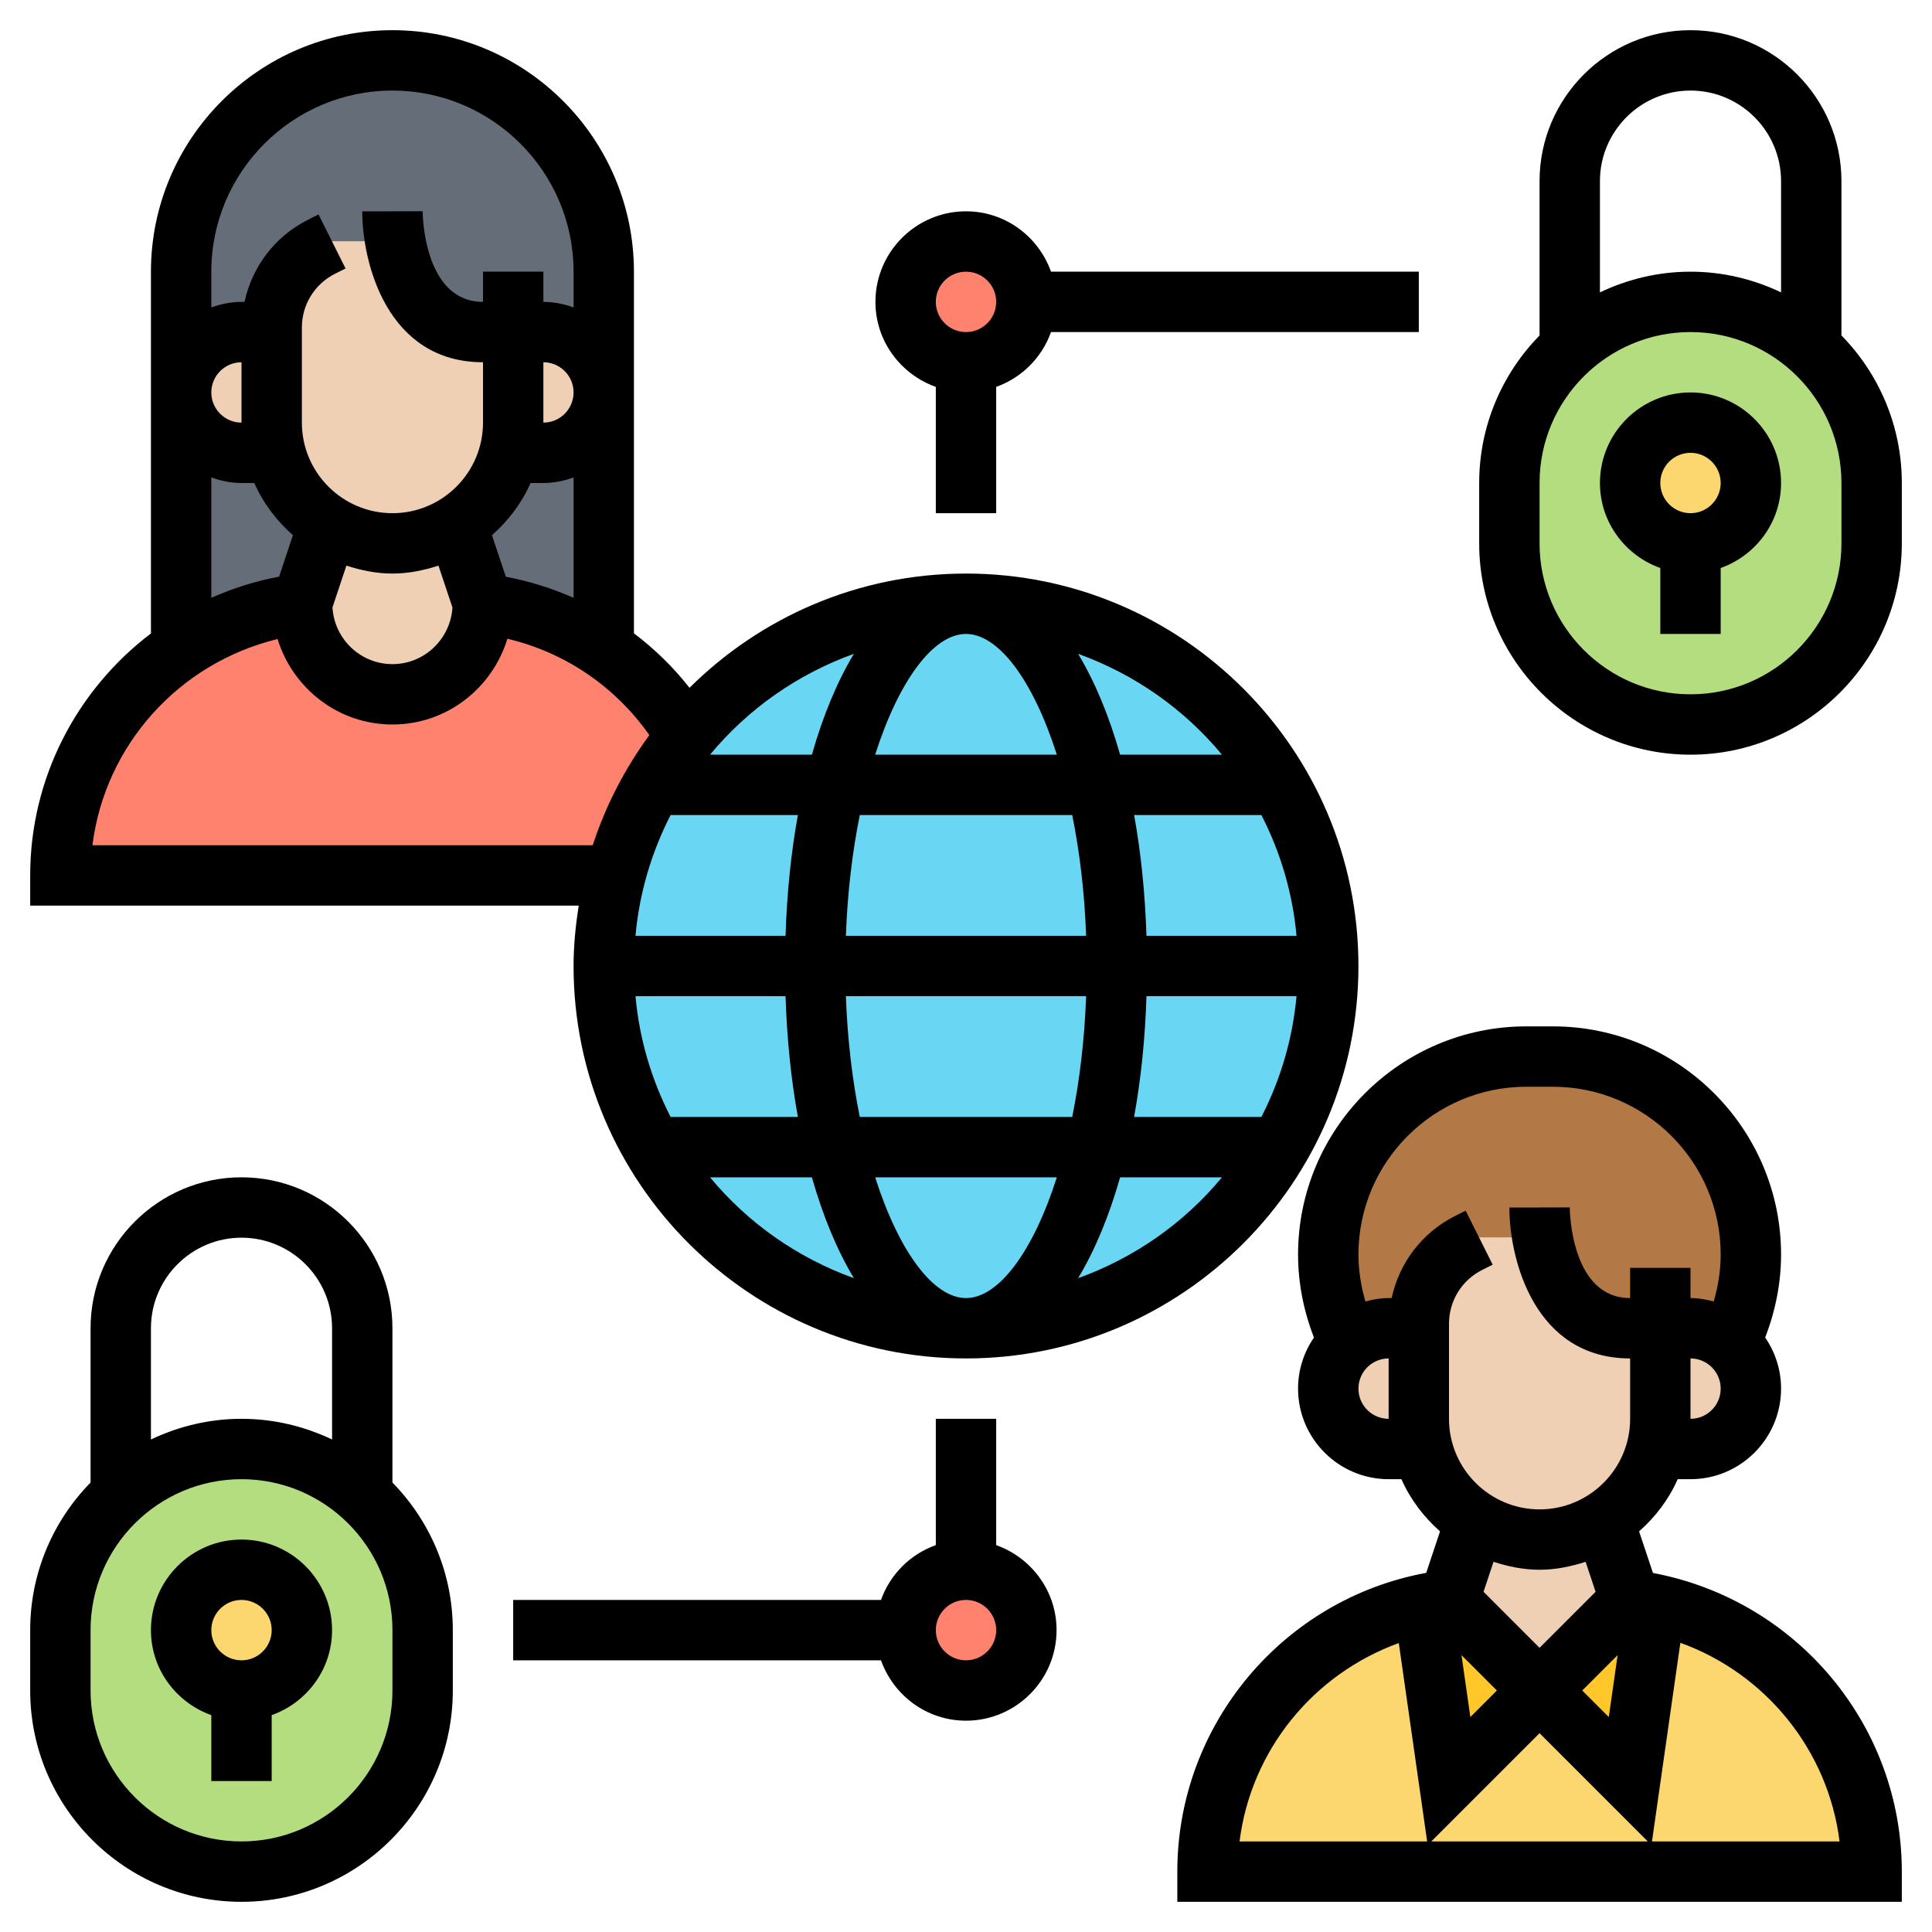 <svg id="Layer_5" enable-background="new 0 0 64 64" height="512" viewBox="0 0 64 64" width="512" xmlns="http://www.w3.org/2000/svg"><g><g><g><path d="m54 59 .84-5.86c1.94.41 3.64 1.45 4.89 2.86 1.42 1.61 2.27 3.72 2.27 6h-22c0-4.3 3.02-7.98 7.16-8.86l.84 5.86 3-3z" fill="#fcd770"/></g><g><path d="m54.84 53.14-.84 5.86-3-3 3-3 .06.01c.26.03.52.08.78.13z" fill="#ffc729"/></g><g><path d="m51 56-3 3-.84-5.86c.26-.05.52-.1.78-.13l.06-.01z" fill="#ffc729"/></g><g><path d="m58 41.56c0 1.04-.25 2.04-.69 2.93-.35-.31-.81-.49-1.31-.49h-1-1c-2.02 0-2.68-1.82-2.9-3h-2.1l-.34.17c-1.02.51-1.66 1.55-1.66 2.68v.15h-1c-.5 0-.96.18-1.31.49-.44-.89-.69-1.89-.69-2.93 0-3.62 2.94-6.56 6.56-6.56h.88c1.81 0 3.45.74 4.64 1.92 1.18 1.19 1.92 2.83 1.92 4.64z" fill="#b27946"/></g><g><circle cx="32" cy="32" fill="#69d6f4" r="12"/></g><g><path d="m16.06 20.01c1.46.18 2.8.7 3.94 1.48 1.12.75 2.05 1.74 2.73 2.89-.42.51-.8 1.04-1.12 1.61-.54.93-.96 1.94-1.23 3.01h-18.38c0-3.11 1.57-5.88 4-7.51 1.15-.78 2.49-1.3 3.94-1.48l.06-.01c0 1.66 1.34 3 3 3 .83 0 1.58-.34 2.12-.88s.88-1.29.88-2.12z" fill="#ff826e"/></g><g><path d="m6 21.49v-8.49c0 .55.22 1.05.59 1.41.36.37.86.59 1.41.59h1.13c.18.7.55 1.33 1.04 1.83.21.21.45.4.7.55v.01l-.87 2.61-.06.01c-1.45.18-2.79.7-3.94 1.48z" fill="#656d78"/></g><g><path d="m6 9c0-1.94.78-3.68 2.05-4.95s3.01-2.05 4.95-2.05c3.87 0 7 3.13 7 7v4c0-.55-.22-1.05-.59-1.41-.36-.37-.86-.59-1.41-.59h-1-1c-2.02 0-2.68-1.82-2.9-3h-2.1l-.34.17c-1.02.51-1.66 1.55-1.66 2.68v.15h-1c-1.1 0-2 .9-2 2z" fill="#656d78"/></g><g><path d="m20 13v8.49c-1.14-.78-2.48-1.3-3.94-1.48l-.06-.01-.87-2.61v-.01c.85-.53 1.48-1.38 1.74-2.38h1.13c1.1 0 2-.9 2-2z" fill="#656d78"/></g><g><path d="m20 13c0 1.1-.9 2-2 2h-1.13c.09-.32.13-.65.13-1v-3h1c.55 0 1.05.22 1.41.59.37.36.59.86.59 1.41z" fill="#f0d0b4"/></g><g><path d="m15.13 17.39.87 2.61c0 .83-.34 1.58-.88 2.12s-1.29.88-2.12.88c-1.66 0-3-1.34-3-3l.87-2.61v-.01c.62.39 1.35.62 2.13.62s1.51-.23 2.13-.62z" fill="#f0d0b4"/></g><g><path d="m16.87 15c-.26 1-.89 1.85-1.74 2.38-.62.39-1.35.62-2.13.62s-1.51-.23-2.13-.62c-.25-.15-.49-.34-.7-.55-.49-.5-.86-1.13-1.04-1.83-.09-.32-.13-.65-.13-1v-3-.15c0-1.13.64-2.17 1.66-2.68l.34-.17h2.1c.22 1.18.88 3 2.9 3h1v3c0 .35-.04.68-.13 1z" fill="#f0d0b4"/></g><g><path d="m6.59 14.41c-.37-.36-.59-.86-.59-1.41 0-1.1.9-2 2-2h1v3c0 .35.04.68.13 1h-1.13c-.55 0-1.05-.22-1.41-.59z" fill="#f0d0b4"/></g><g><path d="m57.41 44.59c.37.36.59.86.59 1.41 0 1.1-.9 2-2 2h-1.13c.09-.32.13-.65.13-1v-3h1c.5 0 .96.18 1.31.49.03.04.07.07.1.1z" fill="#f0d0b4"/></g><g><path d="m48.87 50.38c1.85.61 1.99.62 2.13.62.78 0 1.51-.23 2.13-.62v.01l.87 2.61-3 3-3-3 .87-2.61z" fill="#f0d0b4"/></g><g><path d="m47 44v3c0 .35.04.68.13 1h-1.13c-.55 0-1.05-.22-1.41-.59-.37-.36-.59-.86-.59-1.41 0-.6.27-1.14.69-1.51.35-.31.81-.49 1.31-.49z" fill="#f0d0b4"/></g><g><path d="m54.87 48c-.26 1-.89 1.85-1.74 2.38-.62.39-1.35.62-2.13.62-.14 0-.28-.01-2.13-.62-.25-.15-.49-.34-.7-.55-.49-.5-.86-1.13-1.04-1.83-.09-.32-.13-.65-.13-1v-3-.15c0-1.13.64-2.17 1.66-2.68l.34-.17h2.1c.22 1.18.88 3 2.9 3h1v3c0 .35-.04.68-.13 1z" fill="#f0d0b4"/></g><g><path d="m8 62c-3.31 0-6-2.69-6-6v-2c0-1.77.77-3.37 2-4.46 1.06-.96 2.46-1.54 4-1.54s2.94.58 4 1.54c.08.07.16.14.24.22 1.09 1.08 1.76 2.58 1.76 4.24v2c0 3.31-2.69 6-6 6z" fill="#b4dd7f"/></g><g><path d="m56 24c-3.31 0-6-2.69-6-6v-2c0-1.77.77-3.37 2-4.46 1.06-.96 2.46-1.54 4-1.54s2.94.58 4 1.54c.08.07.16.14.24.22 1.09 1.08 1.76 2.58 1.76 4.24v2c0 3.31-2.69 6-6 6z" fill="#b4dd7f"/></g><g><circle cx="8" cy="54" fill="#fcd770" r="2"/></g><g><circle cx="56" cy="16" fill="#fcd770" r="2"/></g><g><circle cx="32" cy="10" fill="#ff826e" r="2"/></g><g><circle cx="32" cy="54" fill="#ff826e" r="2"/></g></g><g><path d="m8 51c-1.654 0-3 1.346-3 3 0 1.302.839 2.402 2 2.816v2.184h2v-2.184c1.161-.414 2-1.514 2-2.816 0-1.654-1.346-3-3-3zm0 4c-.551 0-1-.448-1-1s.449-1 1-1 1 .448 1 1-.449 1-1 1z"/><path d="m13 44c0-2.757-2.243-5-5-5s-5 2.243-5 5v5.111c-1.235 1.262-2 2.987-2 4.889v2c0 3.859 3.14 7 7 7s7-3.141 7-7v-2c0-1.902-.765-3.627-2-4.889zm-5-3c1.654 0 3 1.346 3 3v3.685c-.911-.434-1.925-.685-3-.685s-2.089.251-3 .685v-3.685c0-1.654 1.346-3 3-3zm5 15c0 2.757-2.243 5-5 5s-5-2.243-5-5v-2c0-2.757 2.243-5 5-5s5 2.243 5 5z"/><path d="m56 13c-1.654 0-3 1.346-3 3 0 1.302.839 2.402 2 2.816v2.184h2v-2.184c1.161-.414 2-1.514 2-2.816 0-1.654-1.346-3-3-3zm0 4c-.551 0-1-.448-1-1s.449-1 1-1 1 .448 1 1-.449 1-1 1z"/><path d="m61 11.111v-5.111c0-2.757-2.243-5-5-5s-5 2.243-5 5v5.111c-1.235 1.263-2 2.988-2 4.889v2c0 3.859 3.14 7 7 7s7-3.141 7-7v-2c0-1.902-.765-3.627-2-4.889zm-5-8.111c1.654 0 3 1.346 3 3v3.685c-.911-.434-1.925-.685-3-.685s-2.089.251-3 .685v-3.685c0-1.654 1.346-3 3-3zm5 15c0 2.757-2.243 5-5 5s-5-2.243-5-5v-2c0-2.757 2.243-5 5-5s5 2.243 5 5z"/><path d="m54.756 52.106-.459-1.377c.54-.478.985-1.06 1.279-1.729h.424c1.654 0 3-1.346 3-3 0-.628-.195-1.21-.527-1.693.341-.873.527-1.809.527-2.747 0-4.168-3.391-7.56-7.559-7.56h-.882c-4.168 0-7.559 3.392-7.559 7.56 0 .938.186 1.874.527 2.748-.332.482-.527 1.064-.527 1.692 0 1.654 1.346 3 3 3h.424c.294.669.739 1.251 1.279 1.729l-.458 1.374c-4.739.869-8.245 5.026-8.245 9.897v1h24v-1c0-4.853-3.479-8.996-8.244-9.894zm-5.17 3.894-.879.879-.293-2.051zm1.414 1.414 3.586 3.586h-7.172zm2.586-2.586-.293 2.051-.879-.879zm2.414-7.828v-2c.551 0 1 .448 1 1s-.449 1-1 1zm-11-1c0-.552.449-1 1-1v2c-.551 0-1-.448-1-1zm1.1-3h-.1c-.267 0-.522.046-.768.112-.147-.504-.232-1.027-.232-1.552 0-3.065 2.494-5.56 5.559-5.56h.882c3.065 0 5.559 2.494 5.559 5.56 0 .526-.085 1.048-.231 1.553-.247-.067-.502-.113-.769-.113v-1h-2v1c-1.958 0-1.999-2.881-2-3.003l-1 .003h-1c0 1.729.836 5 4 5v2c0 1.654-1.346 3-3 3s-3-1.346-3-3v-3.146c0-.763.423-1.448 1.105-1.789l.342-.171-.895-1.789-.342.171c-1.101.551-1.857 1.555-2.11 2.724zm4.9 9c.535 0 1.041-.107 1.525-.263l.331.993-1.856 1.856-1.856-1.856.331-.993c.484.156.99.263 1.525.263zm-4.663 2.428.939 6.572h-6.214c.376-3.009 2.431-5.54 5.275-6.572zm8.387 6.572.94-6.58c2.828 1.019 4.896 3.558 5.274 6.58z"/><path d="m19 32c0 7.168 5.832 13 13 13s13-5.832 13-13-5.832-13-13-13c-3.57 0-6.807 1.448-9.159 3.785-.537-.685-1.156-1.288-1.841-1.805v-11.98c0-4.411-3.589-8-8-8s-8 3.589-8 8v11.984c-2.439 1.85-4 4.771-4 8.016v1h18.17c-.101.654-.17 1.318-.17 2zm3.214-5h4.217c-.225 1.237-.364 2.581-.409 4h-4.971c.129-1.43.537-2.779 1.163-4zm9.786-6c1.075 0 2.22 1.527 3.009 4h-6.018c.789-2.473 1.934-4 3.009-4zm3.519 6c.244 1.209.408 2.553.46 4h-7.958c.052-1.447.217-2.791.46-4zm7.43 4h-4.971c-.046-1.419-.184-2.763-.409-4h4.217c.626 1.221 1.034 2.57 1.163 4zm-10.949 12c-1.075 0-2.22-1.527-3.009-4h6.018c-.789 2.473-1.934 4-3.009 4zm-3.519-6c-.244-1.209-.408-2.553-.46-4h7.958c-.052 1.447-.217 2.791-.46 4zm-7.43-4h4.971c.046 1.419.184 2.763.409 4h-4.217c-.626-1.221-1.034-2.57-1.163-4zm16.927 0h4.971c-.13 1.43-.537 2.779-1.164 4h-4.217c.226-1.237.365-2.581.41-4zm-14.457 6h3.374c.368 1.295.838 2.422 1.391 3.341-1.874-.675-3.518-1.834-4.765-3.341zm12.193 3.341c.553-.919 1.023-2.046 1.391-3.341h3.374c-1.247 1.507-2.891 2.666-4.765 3.341zm4.765-17.341h-3.374c-.368-1.295-.838-2.422-1.391-3.341 1.874.675 3.518 1.834 4.765 3.341zm-12.193-3.341c-.553.919-1.023 2.046-1.391 3.341h-3.374c1.247-1.507 2.891-2.666 4.765-3.341zm-11.53-2.554-.459-1.376c.54-.478.985-1.06 1.279-1.729h.424c.352 0 .686-.072 1-.184v3.987c-.71-.311-1.459-.551-2.244-.698zm-5.281-.368c.484.156.99.263 1.525.263s1.041-.107 1.525-.263l.463 1.388c-.066 1.043-.928 1.875-1.988 1.875s-1.922-.832-1.987-1.876zm6.525-6.737c.551 0 1 .448 1 1s-.449 1-1 1zm-5-9c3.309 0 6 2.691 6 6v1.184c-.314-.112-.648-.184-1-.184v-1h-2v1c-1.958 0-1.999-2.881-2-3.003l-1 .003h-1c0 1.729.836 5 4 5v2c0 1.654-1.346 3-3 3s-3-1.346-3-3v-3.146c0-.763.423-1.448 1.105-1.789l.342-.171-.895-1.789-.342.171c-1.101.551-1.857 1.555-2.11 2.724h-.1c-.352 0-.686.072-1 .184v-1.184c0-3.309 2.691-6 6-6zm-5 11c-.551 0-1-.448-1-1s.449-1 1-1zm-1 1.816c.314.112.648.184 1 .184h.424c.294.669.739 1.251 1.279 1.729l-.458 1.374c-.787.145-1.536.387-2.245.701zm-3.938 12.184c.413-3.304 2.849-6.032 6.133-6.831.503 1.633 2.009 2.831 3.805 2.831 1.8 0 3.308-1.202 3.808-2.841 1.911.452 3.566 1.58 4.703 3.192-.805 1.1-1.446 2.326-1.876 3.649z"/><path d="m33 51.184v-4.184h-2v4.184c-.847.302-1.514.969-1.816 1.816h-12.184v2h12.184c.414 1.161 1.514 2 2.816 2 1.654 0 3-1.346 3-3 0-1.302-.839-2.402-2-2.816zm-1 3.816c-.551 0-1-.448-1-1s.449-1 1-1 1 .448 1 1-.449 1-1 1z"/><path d="m31 12.816v4.184h2v-4.184c.847-.302 1.514-.969 1.816-1.816h12.184v-2h-12.184c-.414-1.161-1.514-2-2.816-2-1.654 0-3 1.346-3 3 0 1.302.839 2.402 2 2.816zm1-3.816c.551 0 1 .448 1 1s-.449 1-1 1-1-.448-1-1 .449-1 1-1z"/></g></g></svg>